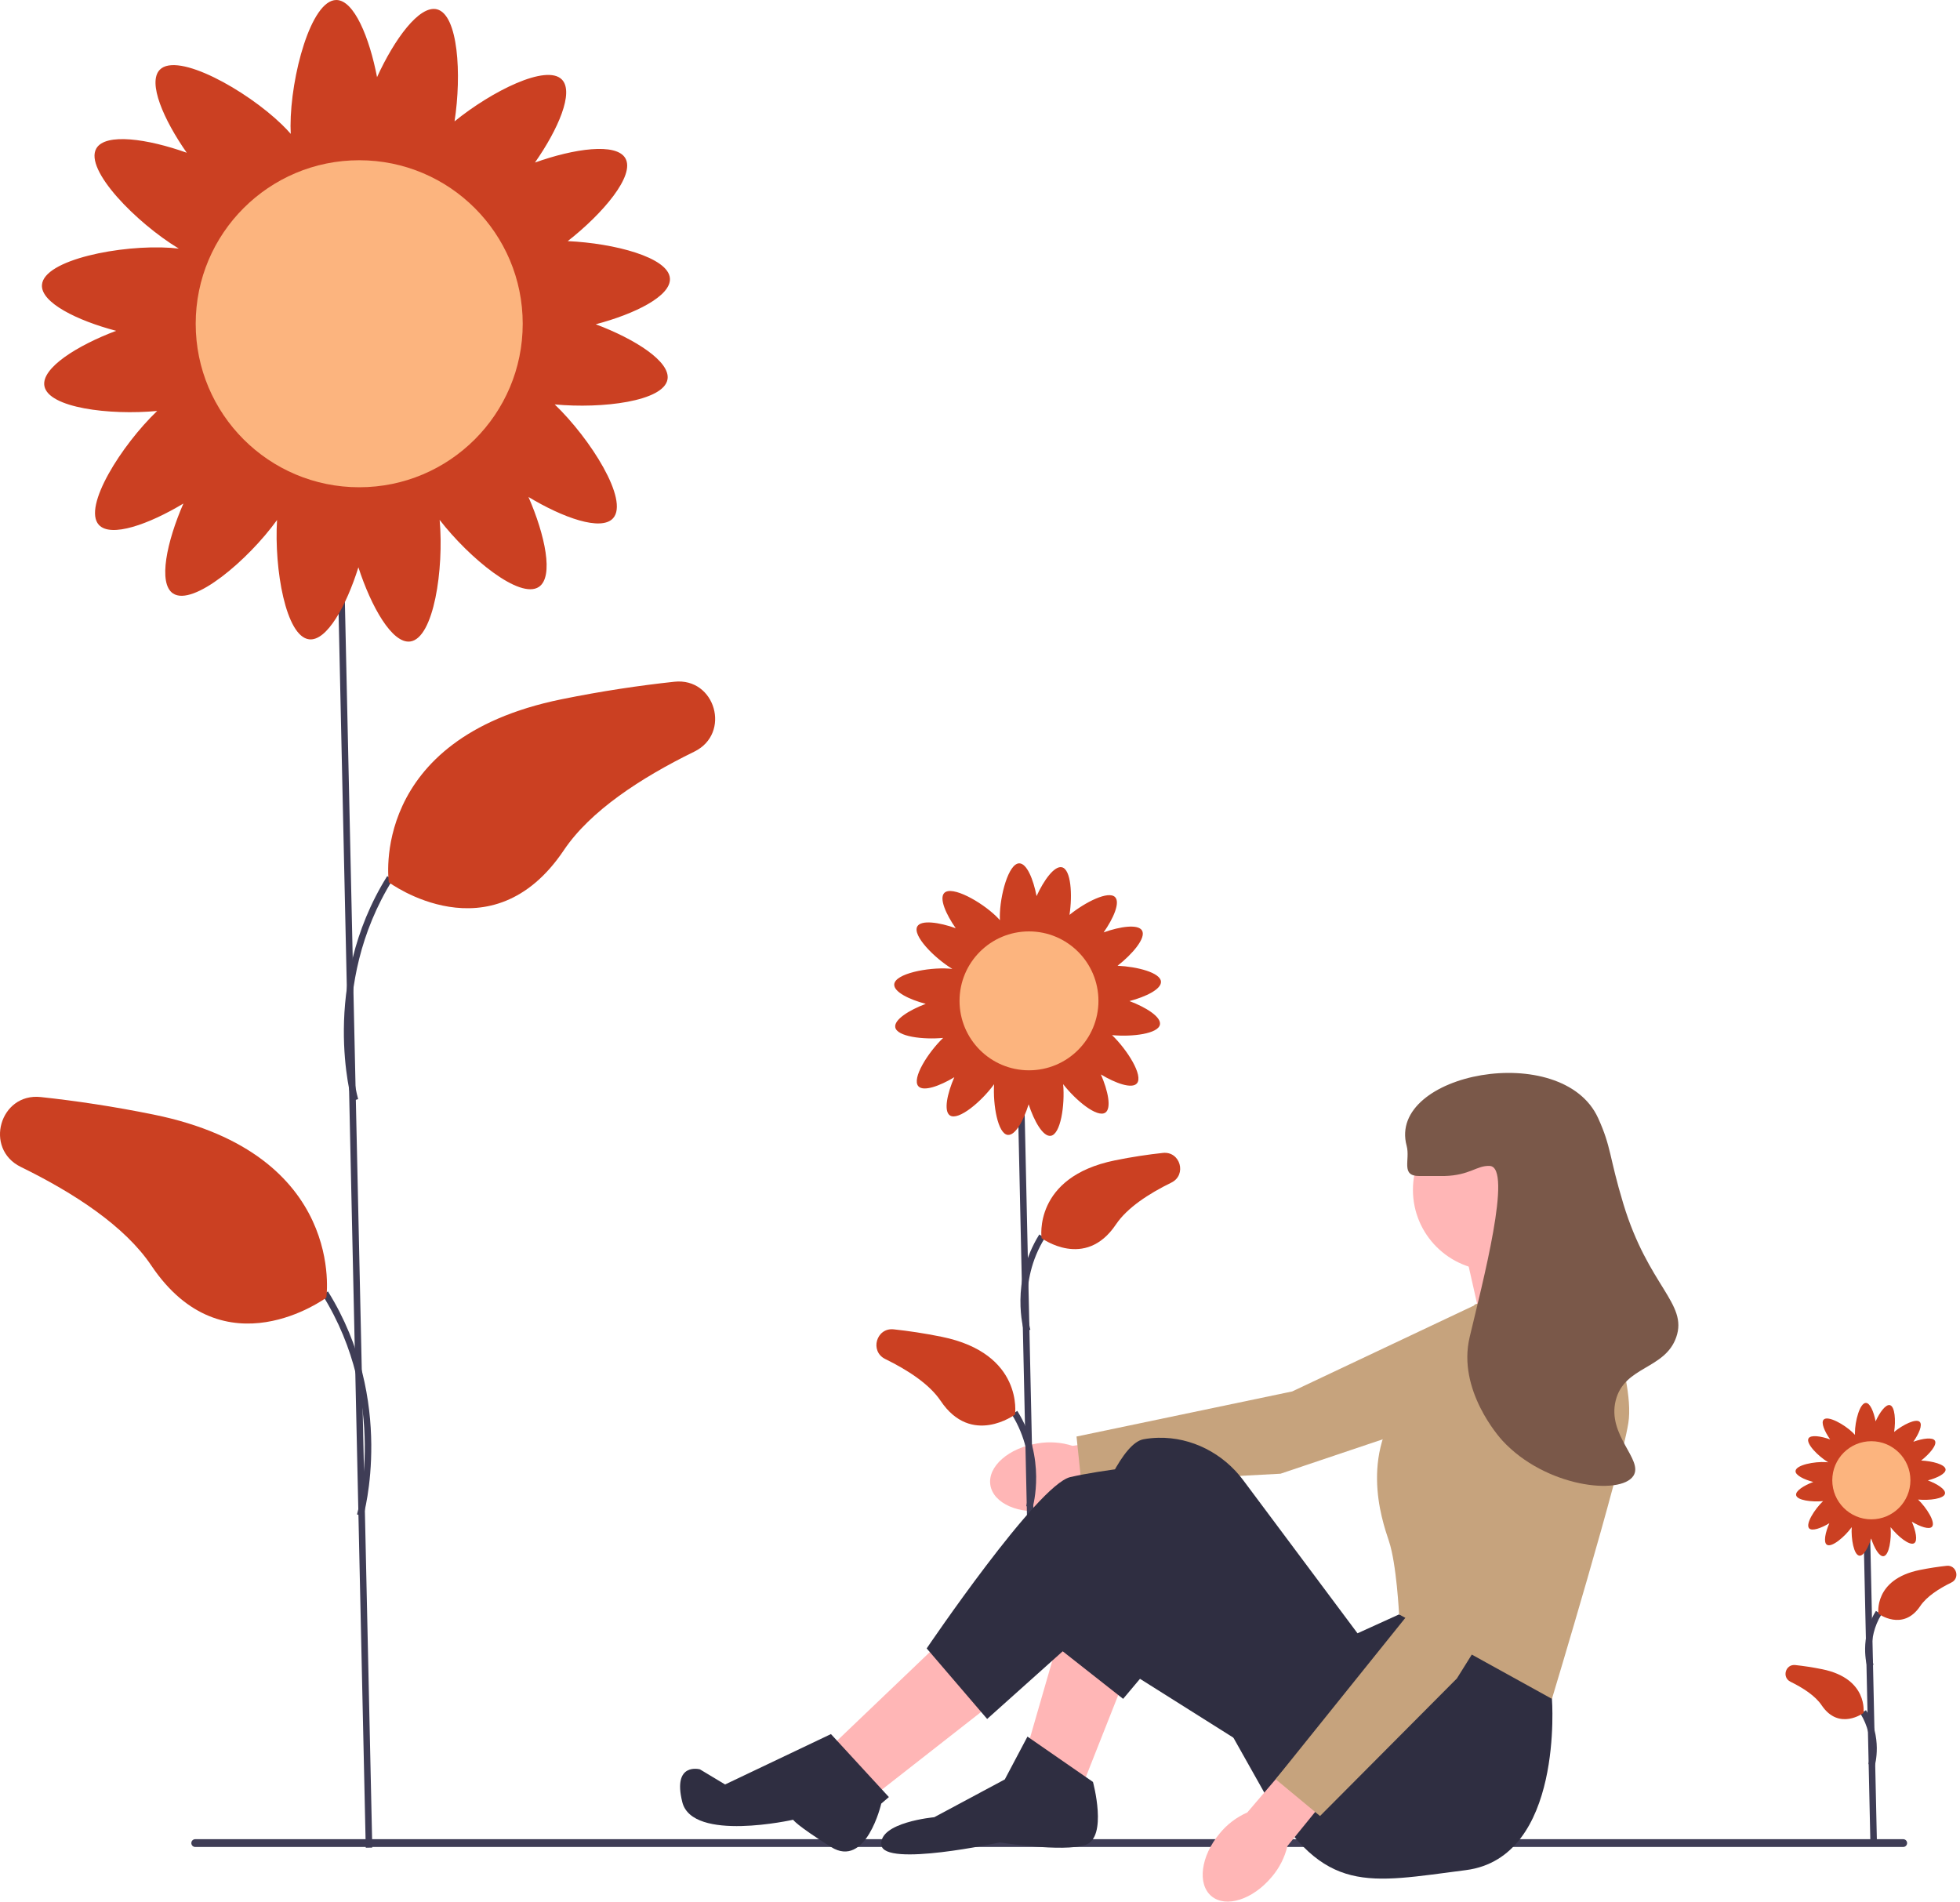 <svg width="537" height="521" viewBox="0 0 537 521" fill="none" xmlns="http://www.w3.org/2000/svg">
<g clip-path="url(#clip0_378_649)">
<path d="M284.357 395.443C276.385 396.665 270.555 401.768 271.333 406.841C272.111 411.913 279.203 415.034 287.177 413.811C290.369 413.366 293.408 412.163 296.04 410.302L329.748 404.699L327.499 391.375L293.866 396.134C290.797 395.148 287.536 394.911 284.357 395.443Z" fill="#FFB6B6"/>
<path d="M429.614 353.91L416.544 381.645L350.836 403.764L296.312 406.673L294.947 393.577L354.038 381.222L414.673 352.568L429.614 353.91Z" fill="#C6A37D"/>
<path d="M280.535 295.886L278.743 295.925L282.169 451.584L283.961 451.545L280.535 295.886Z" fill="#3F3D56"/>
<path d="M280.574 364.807C280.412 364.255 276.697 351.127 284.741 338.223L286.262 339.171C278.655 351.373 282.256 364.175 282.294 364.304L280.574 364.807Z" fill="#3F3D56"/>
<path d="M285.37 339.22C285.37 339.22 282.924 322.505 305.452 317.918C310.145 316.962 314.557 316.309 318.602 315.874C323.376 315.36 325.238 321.896 320.926 324.007C314.68 327.064 308.804 330.915 305.742 335.476C297.296 348.056 285.37 339.22 285.37 339.22Z" fill="#CB4022"/>
<path d="M282.891 413.142L281.171 412.639C281.209 412.51 284.81 399.707 277.204 387.506L278.724 386.558C286.768 399.462 283.054 412.59 282.891 413.142Z" fill="#3F3D56"/>
<path d="M278.096 387.554C278.096 387.554 280.541 370.84 258.013 366.252C253.32 365.297 248.908 364.644 244.863 364.208C240.089 363.695 238.227 370.23 242.54 372.341C248.786 375.398 254.661 379.249 257.724 383.811C266.17 396.39 278.096 387.554 278.096 387.554Z" fill="#CB4022"/>
<path d="M309.45 274.273C313.985 273.078 318.225 270.994 318.084 268.933C317.917 266.485 311.622 264.845 306.191 264.595C310.287 261.39 314.051 256.96 312.9 254.956C311.842 253.114 306.919 253.828 302.377 255.45C305.065 251.607 306.955 247.277 305.516 245.795C303.723 243.95 297.36 247.136 293.018 250.657C293.864 245.171 293.436 238.245 290.975 237.619C288.917 237.095 285.999 241.123 283.998 245.512C283.114 240.906 281.325 236.534 279.259 236.534C276.316 236.534 273.931 245.406 273.931 251.186C273.931 251.513 273.939 251.821 273.954 252.115C273.659 251.772 273.32 251.415 272.934 251.04C268.788 247.013 260.761 242.543 258.711 244.654C257.272 246.136 259.161 250.466 261.849 254.308C257.307 252.686 252.385 251.973 251.326 253.815C249.904 256.29 255.982 262.468 260.923 265.465C260.626 265.429 260.314 265.399 259.982 265.376C254.215 264.983 245.201 266.759 245 269.695C244.86 271.755 249.1 273.839 253.635 275.034C249.12 276.731 244.902 279.368 245.285 281.458C245.75 283.994 252.837 284.882 258.409 284.362C254.246 288.356 249.732 295.511 251.616 297.608C252.996 299.145 257.445 297.554 261.462 295.134C259.534 299.555 258.487 304.418 260.253 305.599C262.586 307.16 268.986 301.727 272.36 297.053C272.017 302.772 273.385 310.628 276.1 310.939C278.153 311.173 280.427 307.032 281.828 302.556C283.318 307.144 285.759 311.477 287.864 311.19C290.601 310.817 291.794 302.763 291.284 297.04C294.764 301.522 300.622 306.316 302.832 304.838C304.598 303.657 303.551 298.794 301.623 294.373C305.64 296.793 310.088 298.384 311.469 296.847C313.353 294.75 308.839 287.595 304.676 283.601C310.248 284.121 317.335 283.233 317.8 280.697C318.183 278.607 313.965 275.97 309.45 274.273ZM285.034 290.45C283.868 290.609 282.803 290.836 281.992 291.416C281.131 290.561 279.874 290.301 278.475 290.141C276.91 289.963 275.487 289.945 274.402 290.849C274.005 289.745 273.028 288.962 271.891 288.201C270.913 287.547 269.965 287.01 268.974 286.906C268.896 285.695 268.128 284.666 267.187 283.619C266.588 282.952 265.988 282.355 265.322 281.956C266.283 280.786 266.172 279.308 265.875 277.686C265.663 276.529 265.387 275.474 264.771 274.691C265.585 273.792 265.788 272.524 265.884 271.12C265.989 269.586 265.945 268.196 265.06 267.161C267.347 267.452 268.451 266.027 269.477 264.242C270.063 263.222 270.534 262.239 270.57 261.243C271.772 261.083 272.747 260.246 273.727 259.237C274.565 258.374 275.277 257.52 275.545 256.537C276.505 257.344 277.814 257.466 279.259 257.466C280.666 257.466 281.945 257.35 282.898 256.599C283.637 257.267 284.67 257.613 285.81 257.904C286.899 258.181 287.926 258.366 288.86 258.18C289.201 258.958 289.807 259.666 290.499 260.379C291.48 261.388 292.454 262.225 293.657 262.385C293.693 263.381 294.164 264.363 294.75 265.383C295.44 266.584 296.164 267.622 297.26 268.086C297.132 268.783 297.146 269.551 297.201 270.358C297.297 271.762 297.499 273.031 298.314 273.93C297.698 274.713 297.422 275.767 297.21 276.924C296.913 278.547 296.802 280.025 297.763 281.195C297.097 281.594 296.497 282.191 295.897 282.858C294.957 283.905 294.188 284.934 294.111 286.145C293.12 286.249 292.171 286.786 291.193 287.44C289.858 288.333 288.746 289.259 288.532 290.697C287.53 290.21 286.33 290.273 285.034 290.45Z" fill="#CB4022"/>
<path d="M281.923 293.241C292.432 293.241 300.952 284.721 300.952 274.212C300.952 263.702 292.432 255.183 281.923 255.183C271.413 255.183 262.894 263.702 262.894 274.212C262.894 284.721 271.413 293.241 281.923 293.241Z" fill="#FCB47E"/>
<path d="M52.422 504.962C52.422 505.553 52.897 506.028 53.488 506.028H521.44C522.032 506.028 522.506 505.553 522.506 504.962C522.506 504.37 522.032 503.896 521.44 503.896H53.488C52.897 503.896 52.422 504.37 52.422 504.962Z" fill="#3F3D56"/>
<path d="M308.425 459.222L296.69 488.904L281.504 478.549L290.478 447.487L308.425 459.222Z" fill="#FFB6B6"/>
<path d="M259.415 448.177L228.353 477.859L240.778 490.975L272.531 466.125L259.415 448.177Z" fill="#FFB6B6"/>
<path d="M435.436 351.538L435.091 349.123L427.153 333.591L400.922 340.494L405.754 361.893L435.436 351.538Z" fill="#FFB6B6"/>
<path d="M424.391 455.08L425.198 465.448C425.198 465.448 428.533 508.922 401.612 512.373C374.691 515.824 362.957 519.276 347.08 492.355L322.23 448.177L307.716 465.448L288.407 450.248C288.407 450.248 302.212 396.407 313.257 394.336C314.637 394.077 316.018 393.947 317.377 393.919C326.52 393.729 335.139 398.201 340.61 405.53L371.93 447.487L383.32 442.31L424.391 455.08Z" fill="#2F2E41"/>
<path d="M275.292 487.523L281.504 475.788L299.451 488.213C299.451 488.213 303.593 503.399 297.381 505.47C291.168 507.541 273.911 504.78 273.911 504.78C273.911 504.78 242.158 511.683 241.468 505.47C240.778 499.258 255.964 497.877 255.964 497.877L275.292 487.523Z" fill="#2F2E41"/>
<path d="M342.939 479.24L294.965 449.012L270.46 470.956L253.893 451.629C253.893 451.629 284.265 406.761 293.239 404.69C302.212 402.619 316.708 401.239 316.708 401.239L360.886 441.965L342.939 479.24Z" fill="#2F2E41"/>
<path d="M227.663 475.098L243.539 492.355L241.445 494.146C241.445 494.146 237.327 512.085 227.663 506.017C217.999 499.948 217.308 498.568 217.308 498.568C217.308 498.568 189.697 504.78 186.936 493.736C184.175 482.691 191.768 484.762 191.768 484.762L198.663 488.904L227.663 475.098Z" fill="#2F2E41"/>
<path d="M409.205 348.087C421.405 348.087 431.294 338.198 431.294 325.999C431.294 313.799 421.405 303.91 409.205 303.91C397.006 303.91 387.116 313.799 387.116 325.999C387.116 338.198 397.006 348.087 409.205 348.087Z" fill="#FFB6B6"/>
<path d="M404.028 357.406L435.781 347.742C435.781 347.742 448.206 376.734 446.135 389.849C444.064 402.964 425.198 465.448 425.198 465.448L383.32 442.31C383.32 442.31 382.63 428.505 380.559 422.292C378.488 416.08 371.93 397.097 386.426 381.221C400.922 365.344 404.028 357.406 404.028 357.406Z" fill="#C6A37D"/>
<path d="M93.936 139.75L92.145 139.79L100.209 506.238L102 506.199L93.936 139.75Z" fill="#3F3D56"/>
<path d="M96.404 301.635C96.312 301.321 87.429 269.955 106.08 240.036L107.601 240.984C89.37 270.23 98.034 300.824 98.124 301.131L96.404 301.635Z" fill="#3F3D56"/>
<path d="M106.531 241.739C106.531 241.739 100.774 202.391 153.808 191.591C164.856 189.342 175.243 187.804 184.765 186.78C196.004 185.57 200.388 200.955 190.235 205.925C175.531 213.121 161.699 222.189 154.49 232.926C134.606 262.541 106.531 241.739 106.531 241.739Z" fill="#CB4022"/>
<path d="M99.532 415.422L97.813 414.918C97.902 414.613 106.55 383.989 88.336 354.771L89.856 353.823C108.508 383.742 99.624 415.109 99.532 415.422Z" fill="#3F3D56"/>
<path d="M89.406 355.526C89.406 355.526 95.163 316.178 42.129 305.379C31.08 303.129 20.693 301.591 11.172 300.567C-0.068 299.358 -4.452 314.743 5.702 319.712C20.406 326.909 34.237 335.976 41.447 346.714C61.33 376.328 89.406 355.526 89.406 355.526Z" fill="#CB4022"/>
<path d="M163.22 88.845C173.895 86.03 183.877 81.126 183.546 76.274C183.153 70.51 168.332 66.648 155.547 66.061C165.191 58.516 174.052 48.087 171.342 43.37C168.851 39.033 157.261 40.713 146.569 44.532C152.897 35.486 157.345 25.292 153.957 21.803C149.737 17.458 134.759 24.958 124.537 33.249C126.526 20.333 125.52 4.029 119.727 2.554C114.881 1.32 108.012 10.804 103.302 21.135C101.221 10.293 97.007 0 92.144 0C85.217 0 79.601 20.887 79.601 34.495C79.601 35.264 79.621 35.988 79.657 36.68C78.961 35.873 78.164 35.031 77.256 34.149C67.494 24.669 48.597 14.146 43.771 19.115C40.383 22.604 44.832 32.798 51.16 41.844C40.467 38.025 28.878 36.345 26.387 40.682C23.039 46.508 37.348 61.054 48.978 68.108C48.279 68.024 47.544 67.953 46.763 67.9C33.187 66.973 11.966 71.154 11.494 78.066C11.163 82.917 21.146 87.822 31.821 90.636C21.193 94.632 11.263 100.839 12.165 105.758C13.258 111.729 29.942 113.819 43.06 112.595C33.26 121.998 22.634 138.842 27.068 143.779C30.318 147.397 40.791 143.652 50.248 137.955C45.709 148.363 43.244 159.811 47.401 162.591C52.895 166.266 67.961 153.476 75.904 142.471C75.095 155.935 78.317 174.431 84.709 175.161C89.54 175.713 94.894 165.964 98.192 155.428C101.699 166.227 107.448 176.429 112.403 175.753C118.846 174.874 121.656 155.915 120.454 142.441C128.647 152.994 142.437 164.279 147.639 160.799C151.796 158.019 149.331 146.571 144.793 136.163C154.249 141.86 164.722 145.605 167.972 141.987C172.407 137.051 161.78 120.206 151.98 110.803C165.098 112.027 181.782 109.937 182.876 103.966C183.777 99.047 173.848 92.84 163.22 88.845ZM105.74 126.928C102.996 127.302 100.487 127.837 98.579 129.202C96.552 127.19 93.591 126.577 90.3 126.201C86.614 125.78 83.264 125.74 80.71 127.867C79.775 125.269 77.477 123.423 74.8 121.633C72.498 120.093 70.266 118.829 67.932 118.585C67.75 115.735 65.941 113.312 63.726 110.847C62.315 109.276 60.902 107.871 59.335 106.931C61.596 104.177 61.335 100.697 60.636 96.878C60.137 94.154 59.488 91.672 58.037 89.828C59.955 87.711 60.432 84.726 60.658 81.42C60.904 77.811 60.802 74.538 58.718 72.102C64.102 72.787 66.701 69.432 69.116 65.229C70.495 62.827 71.604 60.514 71.689 58.169C74.52 57.793 76.814 55.823 79.122 53.447C81.094 51.416 82.771 49.406 83.401 47.092C85.661 48.991 88.743 49.278 92.144 49.278C95.458 49.278 98.469 49.005 100.711 47.236C102.452 48.809 104.884 49.625 107.568 50.308C110.13 50.96 112.548 51.397 114.747 50.958C115.55 52.791 116.977 54.456 118.607 56.135C120.915 58.511 123.208 60.481 126.04 60.857C126.124 63.202 127.233 65.515 128.613 67.917C130.237 70.743 131.942 73.187 134.522 74.278C134.221 75.92 134.253 77.727 134.383 79.628C134.608 82.934 135.086 85.919 137.003 88.036C135.552 89.88 134.904 92.362 134.405 95.086C133.705 98.905 133.444 102.385 135.706 105.139C134.138 106.079 132.726 107.484 131.314 109.055C129.1 111.52 127.291 113.943 127.108 116.793C124.775 117.037 122.542 118.301 120.241 119.841C117.097 121.944 114.478 124.124 113.975 127.508C111.615 126.364 108.791 126.511 105.74 126.928Z" fill="#CB4022"/>
<path d="M98.416 133.498C123.158 133.498 143.214 113.442 143.214 88.7C143.214 63.959 123.158 43.902 98.416 43.902C73.675 43.902 53.618 63.959 53.618 88.7C53.618 113.442 73.675 133.498 98.416 133.498Z" fill="#FCB47E"/>
<path d="M512.322 417.744L510.53 417.784L512.457 505.342L514.249 505.303L512.322 417.744Z" fill="#3F3D56"/>
<path d="M511.575 456.632C511.482 456.314 509.347 448.766 513.963 441.36L515.484 442.309C511.304 449.013 513.275 456.059 513.295 456.129L511.575 456.632Z" fill="#3F3D56"/>
<path d="M514.649 442.128C514.649 442.128 513.274 432.726 525.946 430.146C528.586 429.609 531.068 429.241 533.343 428.996C536.028 428.707 537.076 432.384 534.65 433.571C531.136 435.29 527.831 437.457 526.109 440.023C521.358 447.099 514.649 442.128 514.649 442.128Z" fill="#CB4022"/>
<path d="M513.632 483.82L511.912 483.316C511.932 483.246 513.903 476.201 509.723 469.497L511.244 468.549C515.861 475.955 513.725 483.502 513.632 483.82Z" fill="#3F3D56"/>
<path d="M510.558 469.316C510.558 469.316 511.933 459.915 499.261 457.334C496.621 456.797 494.14 456.429 491.865 456.185C489.179 455.896 488.132 459.572 490.558 460.759C494.071 462.479 497.376 464.645 499.098 467.211C503.849 474.287 510.558 469.316 510.558 469.316Z" fill="#CB4022"/>
<path d="M528.195 405.596C530.745 404.923 533.131 403.752 533.051 402.592C532.957 401.215 529.416 400.293 526.361 400.152C528.666 398.349 530.783 395.857 530.135 394.73C529.54 393.694 526.771 394.096 524.216 395.008C525.728 392.847 526.791 390.411 525.981 389.577C524.973 388.539 521.394 390.331 518.952 392.312C519.427 389.226 519.187 385.33 517.803 384.978C516.645 384.683 515.003 386.949 513.878 389.418C513.381 386.827 512.374 384.368 511.212 384.368C509.557 384.368 508.215 389.358 508.215 392.61C508.215 392.794 508.22 392.967 508.228 393.132C508.062 392.939 507.872 392.738 507.655 392.527C505.322 390.262 500.807 387.748 499.654 388.935C498.844 389.769 499.907 392.204 501.419 394.366C498.864 393.453 496.095 393.052 495.5 394.088C494.7 395.48 498.119 398.956 500.898 400.641C500.731 400.621 500.555 400.604 500.369 400.591C497.125 400.37 492.054 401.369 491.942 403.021C491.863 404.18 494.248 405.352 496.798 406.024C494.259 406.979 491.886 408.462 492.102 409.637C492.363 411.064 496.35 411.563 499.484 411.271C497.142 413.518 494.603 417.542 495.663 418.722C496.439 419.586 498.942 418.692 501.201 417.33C500.117 419.817 499.528 422.553 500.521 423.217C501.834 424.095 505.434 421.039 507.332 418.409C507.138 421.626 507.908 426.046 509.435 426.22C510.59 426.352 511.869 424.023 512.657 421.505C513.495 424.086 514.869 426.523 516.053 426.362C517.592 426.152 518.263 421.622 517.976 418.402C519.934 420.924 523.229 423.62 524.472 422.789C525.465 422.124 524.876 419.389 523.792 416.902C526.051 418.263 528.554 419.158 529.33 418.294C530.39 417.114 527.851 413.089 525.509 410.843C528.643 411.135 532.63 410.636 532.891 409.209C533.107 408.034 530.734 406.551 528.195 405.596ZM514.461 414.696C513.805 414.785 513.205 414.913 512.75 415.239C512.265 414.758 511.558 414.612 510.771 414.522C509.891 414.421 509.09 414.412 508.48 414.92C508.257 414.299 507.707 413.858 507.068 413.43C506.518 413.062 505.984 412.76 505.427 412.702C505.383 412.021 504.951 411.442 504.422 410.853C504.085 410.478 503.747 410.142 503.373 409.918C503.913 409.26 503.851 408.428 503.683 407.516C503.564 406.865 503.409 406.272 503.062 405.831C503.521 405.325 503.635 404.612 503.689 403.822C503.748 402.96 503.723 402.178 503.225 401.596C504.512 401.759 505.133 400.958 505.71 399.953C506.039 399.38 506.304 398.827 506.324 398.267C507.001 398.177 507.549 397.706 508.1 397.138C508.572 396.653 508.972 396.173 509.123 395.62C509.663 396.073 510.399 396.142 511.212 396.142C512.004 396.142 512.723 396.077 513.259 395.654C513.675 396.03 514.256 396.225 514.897 396.388C515.509 396.544 516.087 396.648 516.613 396.543C516.804 396.981 517.145 397.379 517.535 397.78C518.086 398.348 518.634 398.819 519.311 398.909C519.331 399.469 519.596 400.022 519.926 400.596C520.314 401.271 520.721 401.855 521.338 402.115C521.266 402.508 521.273 402.94 521.304 403.394C521.358 404.184 521.472 404.897 521.931 405.403C521.584 405.843 521.429 406.437 521.31 407.087C521.142 408 521.08 408.831 521.621 409.489C521.246 409.714 520.908 410.05 520.571 410.425C520.042 411.014 519.61 411.593 519.566 412.274C519.009 412.332 518.475 412.634 517.925 413.002C517.174 413.505 516.548 414.026 516.428 414.834C515.864 414.561 515.19 414.596 514.461 414.696Z" fill="#CB4022"/>
<path d="M512.711 416.266C518.622 416.266 523.415 411.473 523.415 405.562C523.415 399.65 518.622 394.858 512.711 394.858C506.799 394.858 502.007 399.65 502.007 405.562C502.007 411.473 506.799 416.266 512.711 416.266Z" fill="#FCB47E"/>
<path d="M334.143 502.351C328.975 508.542 327.981 516.227 331.921 519.515C335.862 522.803 343.244 520.449 348.412 514.255C350.511 511.809 351.993 508.897 352.735 505.76L374.299 479.253L363.795 470.752L341.73 496.577C338.776 497.868 336.174 499.848 334.143 502.351Z" fill="#FFB6B6"/>
<path d="M428.384 371.332L435.889 401.061L399.156 459.86L361.657 497.548L349.503 487.465L387.321 440.409L415.987 379.78L428.384 371.332Z" fill="#C6A37D"/>
<path d="M388.842 322.202C394.507 322.188 394.829 322.226 395.745 322.202C402.771 322.017 404.609 319.252 408.17 319.441C414.526 319.777 406.137 351.646 402.648 366.38C399.226 380.829 410.79 393.777 411.621 394.681C423.359 407.447 443.978 409.781 447.516 404.345C450.379 399.945 440.231 393.254 442.684 383.637C445.082 374.235 456.155 375.236 459.25 366.38C462.492 357.105 451.599 352.427 444.755 329.795C440.824 316.798 441.519 314.376 437.852 306.326C428.048 284.808 379.996 293.97 385.391 313.919C386.434 317.778 383.657 322.214 388.842 322.202Z" fill="#7A5849"/>
</g>
<defs>
<clipPath id="clip0_378_649">
<rect width="536.012" height="521" fill="white"/>
</clipPath>
</defs>
</svg>
